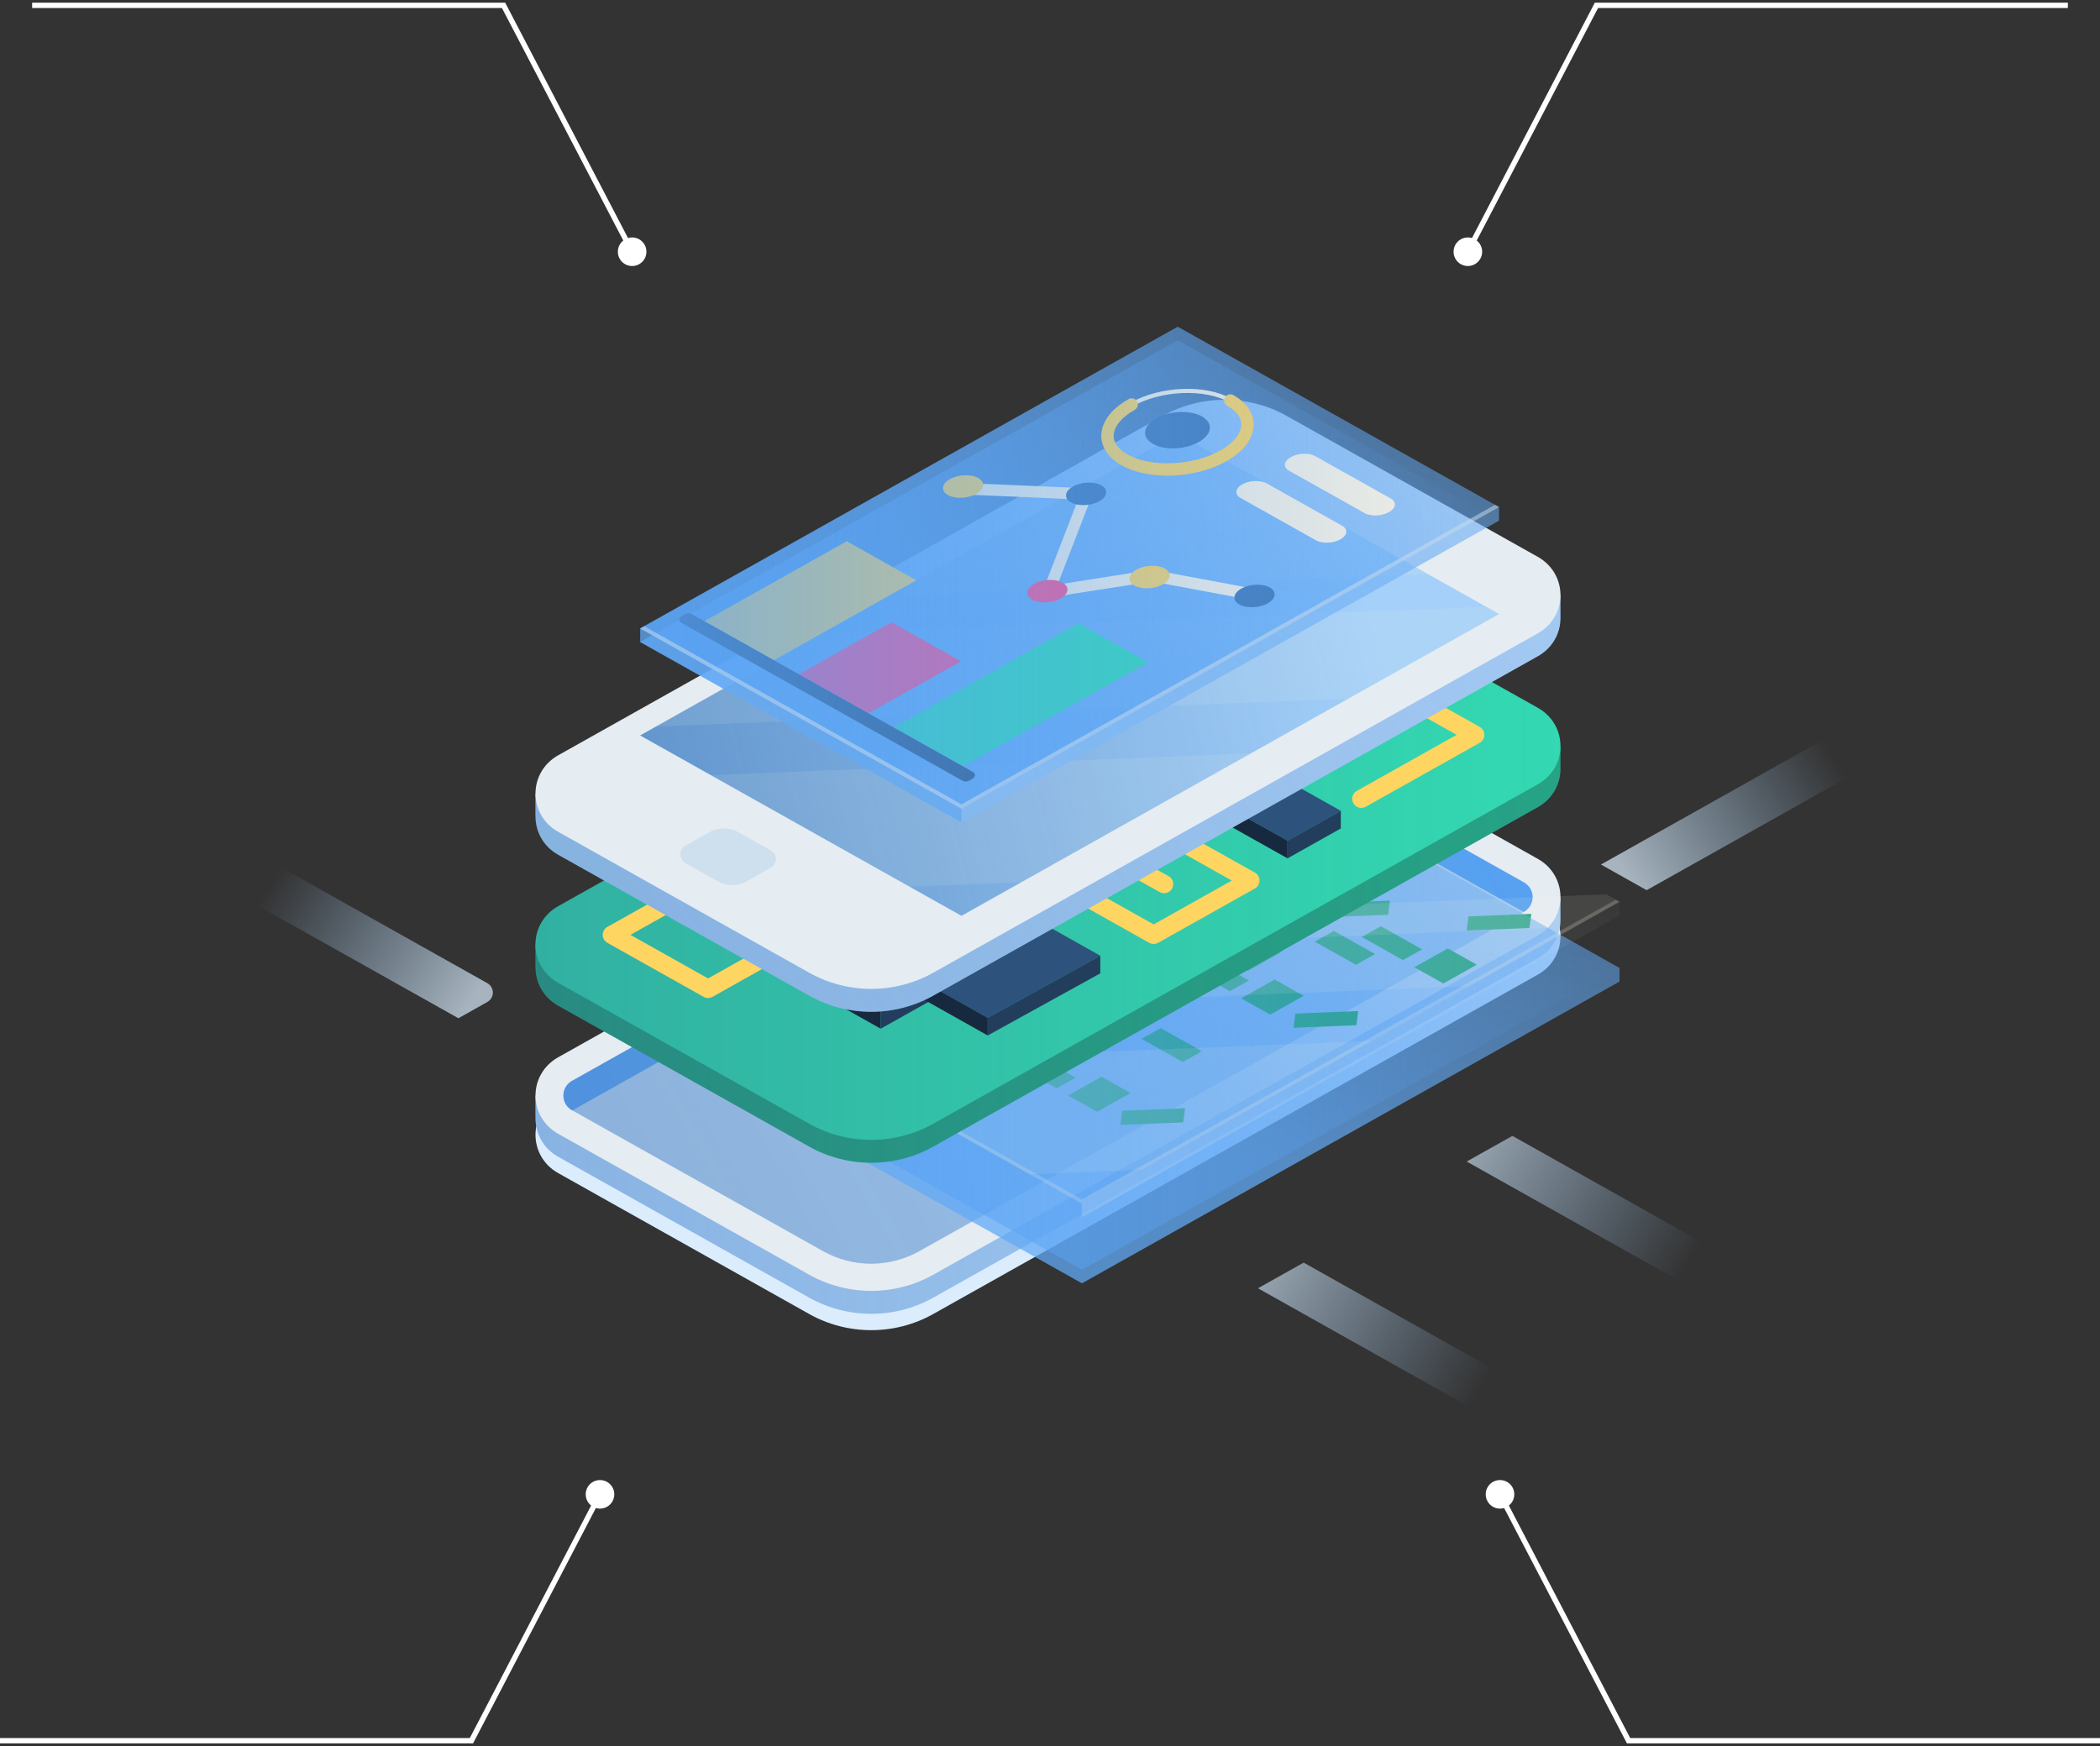 <svg width="392" height="326" viewBox="0 0 392 326" fill="none" xmlns="http://www.w3.org/2000/svg">
<rect x="0" y="0" width="392" height="326" fill="#333333" stroke="none"/>
<path d="M104.202 204.73L217.039 141.377C224.204 137.353 233.033 137.353 240.198 141.377L287.045 167.679C292.704 170.857 292.704 178.8 287.045 181.978L174.209 245.331C167.043 249.354 158.215 249.354 151.049 245.331L104.202 219.028C98.543 215.851 98.543 207.907 104.202 204.73Z" fill="#DBECFD"/>
<path d="M288.337 168.065C287.941 167.736 287.521 167.425 287.045 167.159L240.198 140.856C233.033 136.833 224.204 136.833 217.039 140.856L105.528 203.465L99.958 204.543V208.659L99.968 208.657C99.912 211.493 101.317 214.351 104.202 215.971L151.049 242.274C158.215 246.297 167.043 246.297 174.209 242.274L287.045 178.921C289.875 177.332 291.29 174.552 291.29 171.772V167.493L288.337 168.065Z" fill="#A5CBF4"/>
<path opacity="0.3" d="M288.337 168.065C287.941 167.736 287.521 167.425 287.045 167.159L240.198 140.856C233.033 136.833 224.204 136.833 217.039 140.856L105.528 203.465L99.958 204.543V208.659L99.968 208.657C99.912 211.493 101.317 214.351 104.202 215.971L151.049 242.274C158.215 246.297 167.043 246.297 174.209 242.274L287.045 178.921C289.875 177.332 291.29 174.552 291.29 171.772V167.493L288.337 168.065Z" fill="url(#paint0_linear_1229_3207)"/>
<path d="M104.202 197.394L217.039 134.042C224.204 130.019 233.033 130.019 240.198 134.042L287.045 160.344C292.704 163.522 292.704 171.466 287.045 174.643L174.209 237.996C167.043 242.019 158.215 242.019 151.049 237.996L104.202 211.694C98.543 208.516 98.543 200.572 104.202 197.394Z" fill="#E5ECF2"/>
<path d="M228.618 136.096C231.764 136.096 234.866 136.904 237.59 138.434L284.437 164.736C285.915 165.565 286.075 166.941 286.075 167.493C286.075 168.046 285.915 169.421 284.437 170.251L171.601 233.603C168.877 235.133 165.775 235.941 162.629 235.941C159.483 235.941 156.38 235.134 153.656 233.603L106.81 207.302C105.332 206.472 105.173 205.097 105.173 204.544C105.173 203.991 105.333 202.616 106.81 201.786L219.646 138.434C222.37 136.904 225.473 136.096 228.618 136.096Z" fill="#A5CBF4"/>
<path d="M106.81 207.301L106.838 207.317L219.645 143.981C222.37 142.451 225.473 141.643 228.618 141.643C231.764 141.643 234.866 142.451 237.59 143.981L284.408 170.267L284.437 170.251C285.915 169.421 286.075 168.046 286.075 167.493C286.075 166.941 285.915 165.565 284.437 164.736L237.59 138.434C234.866 136.904 231.764 136.096 228.618 136.096C225.473 136.096 222.37 136.904 219.645 138.434L106.81 201.786C105.332 202.616 105.173 203.991 105.173 204.544C105.173 205.096 105.332 206.471 106.81 207.301Z" fill="#59A3F5"/>
<path opacity="0.2" d="M228.618 136.096C231.764 136.096 234.866 136.904 237.59 138.434L284.437 164.736C285.915 165.565 286.075 166.941 286.075 167.493C286.075 168.046 285.915 169.421 284.437 170.251L171.601 233.603C168.877 235.133 165.775 235.941 162.629 235.941C159.483 235.941 156.38 235.134 153.656 233.603L106.81 207.302C105.332 206.472 105.173 205.097 105.173 204.544C105.173 203.991 105.333 202.616 106.81 201.786L219.646 138.434C222.37 136.904 225.473 136.096 228.618 136.096Z" fill="url(#paint1_linear_1229_3207)"/>
<path opacity="0.75" d="M141.99 203.391V205.927L201.966 239.6L302.312 183.26V180.724L242.337 147.051L141.99 203.391Z" fill="url(#paint2_linear_1229_3207)"/>
<path d="M224.488 158.252L216.795 153.932L220.362 151.929L228.055 156.248L224.488 158.252Z" fill="#26A385"/>
<path d="M242.286 168.244L234.593 163.925L238.16 161.922L245.853 166.241L242.286 168.244Z" fill="#26A385"/>
<path d="M259.112 170.786L247.391 171.258L247.729 168.615L259.449 168.143L259.112 170.786Z" fill="#26A385"/>
<path d="M285.505 173.266L273.784 173.739L274.122 171.096L285.844 170.623L285.505 173.266Z" fill="#26A385"/>
<path d="M232.019 162.628L226.605 159.589L232.857 156.078L238.272 159.118L232.019 162.628Z" fill="#26A385"/>
<path d="M261.888 179.251L254.195 174.931L257.762 172.928L265.455 177.248L261.888 179.251Z" fill="#26A385"/>
<path d="M269.42 183.626L264.006 180.586L270.257 177.076L275.672 180.116L269.42 183.626Z" fill="#26A385"/>
<path d="M243.002 174.454L235.309 170.135L238.877 168.132L246.569 172.451L243.002 174.454Z" fill="#26A385"/>
<path d="M253.107 180.128L245.413 175.808L248.981 173.806L256.674 178.125L253.107 180.128Z" fill="#26A385"/>
<path d="M231.945 173.679L220.223 174.152L220.562 171.509L232.283 171.036L231.945 173.679Z" fill="#26A385"/>
<path d="M232.899 181.268L227.484 178.228L233.737 174.718L239.151 177.757L232.899 181.268Z" fill="#26A385"/>
<path d="M216.021 171.644L208.328 167.324L211.895 165.321L219.588 169.641L216.021 171.644Z" fill="#26A385"/>
<path d="M205.918 166.12L200.503 163.079L206.755 159.569L212.171 162.609L205.918 166.12Z" fill="#26A385"/>
<path d="M192.168 176.399L184.475 172.079L188.043 170.076L195.736 174.396L192.168 176.399Z" fill="#26A385"/>
<path d="M209.965 174.052L202.272 169.733L205.84 167.73L213.533 172.049L209.965 174.052Z" fill="#26A385"/>
<path d="M226.792 176.594L215.071 177.066L215.409 174.424L227.13 173.951L226.792 176.594Z" fill="#26A385"/>
<path d="M253.185 191.412L241.464 191.885L241.802 189.242L253.523 188.77L253.185 191.412Z" fill="#26A385"/>
<path d="M199.7 180.774L194.285 177.734L200.537 174.224L205.952 177.264L199.7 180.774Z" fill="#26A385"/>
<path d="M229.568 185.058L221.875 180.739L225.442 178.736L233.136 183.056L229.568 185.058Z" fill="#26A385"/>
<path d="M237.1 189.434L231.684 186.395L237.937 182.884L243.352 185.924L237.1 189.434Z" fill="#26A385"/>
<path d="M210.682 192.6L202.989 188.281L206.556 186.278L214.249 190.597L210.682 192.6Z" fill="#26A385"/>
<path d="M220.787 198.274L213.094 193.954L216.661 191.952L224.354 196.271L220.787 198.274Z" fill="#26A385"/>
<path d="M199.625 179.487L187.904 179.96L188.242 177.317L199.962 176.844L199.625 179.487Z" fill="#26A385"/>
<path d="M200.579 187.076L195.164 184.036L201.417 180.526L206.831 183.565L200.579 187.076Z" fill="#26A385"/>
<path d="M183.701 177.452L176.008 173.132L179.575 171.13L187.269 175.45L183.701 177.452Z" fill="#26A385"/>
<path d="M173.598 184.266L168.183 181.226L174.435 177.715L179.85 180.755L173.598 184.266Z" fill="#26A385"/>
<path d="M159.848 182.206L152.155 177.887L155.723 175.884L163.415 180.204L159.848 182.206Z" fill="#26A385"/>
<path d="M177.645 192.198L169.952 187.879L173.519 185.876L181.213 190.195L177.645 192.198Z" fill="#26A385"/>
<path d="M194.472 194.74L182.751 195.212L183.089 192.57L194.81 192.097L194.472 194.74Z" fill="#26A385"/>
<path d="M220.865 209.559L209.144 210.031L209.481 207.389L221.202 206.916L220.865 209.559Z" fill="#26A385"/>
<path d="M167.379 186.582L161.965 183.542L168.217 180.031L173.632 183.072L167.379 186.582Z" fill="#26A385"/>
<path d="M197.248 203.204L189.555 198.884L193.122 196.882L200.815 201.202L197.248 203.204Z" fill="#26A385"/>
<path d="M204.78 207.581L199.365 204.541L205.617 201.031L211.032 204.07L204.78 207.581Z" fill="#26A385"/>
<path opacity="0.75" d="M141.99 203.391L242.337 147.051L302.312 180.724L201.966 237.064L141.99 203.391Z" fill="url(#paint3_linear_1229_3207)"/>
<path opacity="0.2" d="M201.966 223.934L142.696 190.657L141.99 191.053L201.966 224.726L302.312 168.386L301.606 167.99L201.966 223.934Z" fill="#F7F1E3"/>
<path opacity="0.1" d="M144.963 189.326L274.19 184.117L302.298 168.336L299.858 166.966L175.887 171.964L144.963 189.326Z" fill="#F7F1E3"/>
<path opacity="0.1" d="M188.325 177.318L289.086 173.257L251.983 152.425L231.167 153.265L188.325 177.318Z" fill="#F7F1E3"/>
<path opacity="0.1" d="M192.262 219.237L213.138 218.395L255.98 194.34L155.159 198.405L192.262 219.237Z" fill="#F7F1E3"/>
<path d="M288.337 139.864C287.941 139.535 287.521 139.224 287.045 138.957L240.198 112.655C233.033 108.632 224.204 108.632 217.039 112.655L105.528 175.264L99.958 176.342V180.458L99.968 180.456C99.912 183.291 101.317 186.15 104.202 187.77L151.049 214.072C158.215 218.096 167.043 218.096 174.209 214.072L287.045 150.72C289.875 149.131 291.29 146.351 291.29 143.571V139.292L288.337 139.864Z" fill="#26A385"/>
<path opacity="0.3" d="M288.337 139.864C287.941 139.535 287.521 139.224 287.045 138.957L240.198 112.655C233.033 108.632 224.204 108.632 217.039 112.655L105.528 175.264L99.958 176.342V180.458L99.968 180.456C99.912 183.291 101.317 186.15 104.202 187.77L151.049 214.072C158.215 218.096 167.043 218.096 174.209 214.072L287.045 150.72C289.875 149.131 291.29 146.351 291.29 143.571V139.292L288.337 139.864Z" fill="url(#paint4_linear_1229_3207)"/>
<path d="M104.202 169.192L217.039 105.84C224.204 101.817 233.033 101.817 240.198 105.84L287.045 132.142C292.704 135.32 292.704 143.264 287.045 146.441L174.209 209.794C167.043 213.817 158.215 213.817 151.049 209.794L104.202 183.492C98.543 180.314 98.543 172.37 104.202 169.192Z" fill="#33D9B2"/>
<path opacity="0.3" d="M104.202 169.192L217.039 105.84C224.204 101.817 233.033 101.817 240.198 105.84L287.045 132.142C292.704 135.32 292.704 143.264 287.045 146.441L174.209 209.794C167.043 213.817 158.215 213.817 151.049 209.794L104.202 183.492C98.543 180.314 98.543 172.37 104.202 169.192Z" fill="url(#paint5_linear_1229_3207)"/>
<path d="M150.14 174.543L132.173 184.63L114.207 174.543L138.046 161.159" stroke="#FFD562" stroke-width="3.402" stroke-miterlimit="10" stroke-linecap="round" stroke-linejoin="round"/>
<path d="M185.559 157.816L215.35 174.543L233.41 164.403L206.221 149.137" stroke="#FFD562" stroke-width="3.402" stroke-miterlimit="10" stroke-linecap="round" stroke-linejoin="round"/>
<path d="M198.818 154.691L217.299 165.067" stroke="#FFD562" stroke-width="3.402" stroke-miterlimit="10" stroke-linecap="round"/>
<path d="M254.117 149.137L275.382 137.198L251.877 124.001" stroke="#FFD562" stroke-width="3.402" stroke-miterlimit="10" stroke-linecap="round" stroke-linejoin="round"/>
<path d="M150.535 169.82L140.591 175.404L164.402 188.773L174.347 183.19L150.535 169.82Z" fill="#2D527B"/>
<path d="M140.591 175.404V178.696L164.402 192.065V188.773L140.591 175.404Z" fill="#17293E"/>
<path d="M164.402 192.065L174.347 186.48V183.19L164.402 188.773V192.065Z" fill="#223E5C"/>
<path d="M226.477 138.015L216.531 143.599L240.344 156.968L250.288 151.385L226.477 138.015Z" fill="#2D527B"/>
<path d="M216.531 143.599V146.891L240.344 160.26V156.968L216.531 143.599Z" fill="#17293E"/>
<path d="M240.344 160.26L250.288 154.675V151.385L240.344 156.968V160.26Z" fill="#223E5C"/>
<path d="M181.576 165.067L160.565 176.665L184.376 190.034L205.388 178.436L181.576 165.067Z" fill="#2D527B"/>
<path d="M160.565 176.665V179.956L184.376 193.326V190.034L160.565 176.665Z" fill="#17293E"/>
<path d="M184.376 193.325L205.388 181.727V178.436L184.376 190.034V193.325Z" fill="#223E5C"/>
<path d="M288.337 111.683C287.941 111.354 287.521 111.044 287.045 110.777L240.198 84.474C233.033 80.451 224.204 80.451 217.039 84.474L105.528 147.083L99.958 148.161V152.278L99.968 152.276C99.912 155.111 101.317 157.97 104.202 159.589L151.049 185.892C158.215 189.915 167.043 189.915 174.209 185.892L287.045 122.54C289.875 120.951 291.29 118.17 291.29 115.39V111.111L288.337 111.683Z" fill="#A5CBF4"/>
<path opacity="0.3" d="M288.337 111.683C287.941 111.354 287.521 111.044 287.045 110.777L240.198 84.474C233.033 80.451 224.204 80.451 217.039 84.474L105.528 147.083L99.958 148.161V152.278L99.968 152.276C99.912 155.111 101.317 157.97 104.202 159.589L151.049 185.892C158.215 189.915 167.043 189.915 174.209 185.892L287.045 122.54C289.875 120.951 291.29 118.17 291.29 115.39V111.111L288.337 111.683Z" fill="url(#paint6_linear_1229_3207)"/>
<path d="M104.202 141.011L217.039 77.659C224.204 73.636 233.033 73.636 240.198 77.659L287.045 103.961C292.704 107.139 292.704 115.083 287.045 118.26L174.209 181.612C167.043 185.636 158.215 185.636 151.049 181.612L104.202 155.31C98.543 152.133 98.543 144.189 104.202 141.011Z" fill="#E5ECF2"/>
<path d="M143.853 162.022L139.331 164.561C137.694 165.48 135.676 165.48 134.038 164.561L127.959 161.147C126.67 160.423 126.67 158.615 127.959 157.891L132.481 155.352C134.119 154.433 136.136 154.433 137.774 155.352L143.853 158.765C145.142 159.489 145.142 161.298 143.853 162.022Z" fill="#CEDFED"/>
<path opacity="0.75" d="M119.5 119.852L219.846 63.512L279.821 97.185L179.475 153.526L119.5 119.852Z" fill="url(#paint7_linear_1229_3207)"/>
<path d="M119.5 137.31L219.846 80.969L279.821 114.642L179.475 170.983L119.5 137.31Z" fill="#A4D0FA"/>
<path opacity="0.75" d="M119.5 137.31L219.846 80.969L279.821 114.642L179.475 170.983L119.5 137.31Z" fill="url(#paint8_linear_1229_3207)"/>
<path opacity="0.1" d="M122.474 135.64L251.7 130.431L279.807 114.65L277.368 113.28L153.397 118.278L122.474 135.64Z" fill="#F7F1E3"/>
<path opacity="0.1" d="M165.835 111.294L266.596 107.232L229.493 86.401L208.677 87.24L165.835 111.294Z" fill="#F7F1E3"/>
<path opacity="0.1" d="M169.771 165.551L190.648 164.709L233.49 140.655L132.668 144.719L169.771 165.551Z" fill="#F7F1E3"/>
<path opacity="0.75" d="M119.5 117.34V119.876L179.475 153.55L279.821 97.209V94.673L219.846 61L119.5 117.34Z" fill="url(#paint9_linear_1229_3207)"/>
<path d="M144.458 123.269L131.473 115.979L158.057 101.053L171.043 108.344L144.458 123.269Z" fill="#FFD562"/>
<path d="M162.1 133.175L149.116 125.884L166.411 116.174L179.395 123.465L162.1 133.175Z" fill="#FF528E"/>
<path d="M179.744 143.08L166.759 135.79L201.329 116.38L214.313 123.671L179.744 143.08Z" fill="#33D9B2"/>
<path d="M179.676 145.765L127.212 116.31C126.589 115.96 126.667 115.349 127.387 114.945L127.903 114.656C128.279 114.445 128.741 114.445 129.116 114.656L181.579 144.111C182.203 144.461 182.124 145.073 181.405 145.476L180.888 145.765C180.513 145.976 180.051 145.976 179.676 145.765Z" fill="#2D527B"/>
<path d="M180.677 91.28L202.803 92.241L195.731 110.498L215.06 107.466L233.555 110.917" stroke="#F7F1E3" stroke-width="2.152" stroke-miterlimit="10" stroke-linecap="round" stroke-linejoin="round"/>
<path d="M182.226 92.215C180.66 93.094 178.292 93.189 176.936 92.428C175.58 91.667 175.75 90.337 177.315 89.457C178.881 88.578 181.249 88.483 182.605 89.244C183.961 90.006 183.792 91.336 182.226 92.215Z" fill="#FFD562"/>
<path d="M205.195 93.584C203.629 94.463 201.26 94.559 199.905 93.797C198.549 93.036 198.719 91.706 200.284 90.827C201.85 89.947 204.219 89.852 205.575 90.614C206.931 91.375 206.76 92.705 205.195 93.584Z" fill="#437AB8"/>
<path d="M197.963 111.752C196.398 112.63 194.029 112.726 192.673 111.965C191.317 111.203 191.487 109.874 193.053 108.995C194.618 108.116 196.987 108.02 198.343 108.782C199.699 109.543 199.529 110.873 197.963 111.752Z" fill="#FF528E"/>
<path d="M217.04 109.112C215.475 109.991 213.106 110.087 211.75 109.325C210.394 108.563 210.564 107.233 212.13 106.354C213.695 105.475 216.064 105.38 217.42 106.14C218.776 106.902 218.606 108.232 217.04 109.112Z" fill="#FFD562"/>
<path d="M236.635 112.647C235.07 113.526 232.701 113.621 231.345 112.86C229.989 112.099 230.159 110.769 231.725 109.889C233.29 109.01 235.659 108.915 237.015 109.676C238.371 110.438 238.202 111.768 236.635 112.647Z" fill="#437AB8"/>
<path d="M228.348 85.119C222.894 88.182 214.644 88.514 209.92 85.862C205.197 83.21 205.789 78.578 211.243 75.516C216.696 72.454 224.947 72.121 229.67 74.773C234.394 77.426 233.802 82.057 228.348 85.119Z" stroke="#F7F1E3" stroke-width="0.769" stroke-miterlimit="10"/>
<path d="M229.671 74.774C234.394 77.426 233.801 82.058 228.348 85.12C222.894 88.183 214.644 88.515 209.92 85.863C205.197 83.211 205.79 78.579 211.243 75.517" stroke="#FFD562" stroke-width="2.307" stroke-miterlimit="10" stroke-linecap="round"/>
<path d="M223.752 82.54C221.229 83.957 217.412 84.111 215.226 82.883C213.04 81.656 213.315 79.513 215.838 78.096C218.362 76.679 222.179 76.525 224.365 77.752C226.55 78.979 226.276 81.123 223.752 82.54Z" fill="#437AB8"/>
<path d="M254.73 95.8L240.636 87.888C239.473 87.235 239.619 86.094 240.962 85.34C242.305 84.586 244.337 84.504 245.5 85.157L259.594 93.069C260.757 93.722 260.611 94.863 259.268 95.617C257.924 96.371 255.893 96.453 254.73 95.8Z" fill="#F7F1E3"/>
<path d="M245.665 100.888L231.573 92.976C230.41 92.323 230.555 91.182 231.898 90.428C233.241 89.674 235.274 89.592 236.437 90.245L250.53 98.157C251.693 98.81 251.547 99.951 250.204 100.705C248.86 101.46 246.828 101.542 245.665 100.888Z" fill="#F7F1E3"/>
<path opacity="0.75" d="M119.5 117.34L219.846 61L279.821 94.673L179.475 151.014L119.5 117.34Z" fill="url(#paint10_linear_1229_3207)"/>
<path opacity="0.5" d="M179.475 150.169L120.253 116.919L119.5 117.341L179.475 151.014L279.821 94.673L279.069 94.251L179.475 150.169Z" fill="#CEDFED"/>
<path opacity="0.2" d="M179.475 153.55V151.014L279.821 94.673V97.209L179.475 153.55Z" fill="url(#paint11_linear_1229_3207)"/>
<path opacity="0.2" d="M201.977 227.262V224.726L302.323 168.386V170.922L201.977 227.262Z" fill="url(#paint12_linear_1229_3207)"/>
<path opacity="0.75" d="M280.388 266.113L234.82 240.529L243.352 235.738L288.92 261.323L280.388 266.113Z" fill="url(#paint13_linear_1229_3207)"/>
<path opacity="0.75" d="M319.352 242.45L273.784 216.865L282.316 212.075L327.884 237.66L319.352 242.45Z" fill="url(#paint14_linear_1229_3207)"/>
<path opacity="0.75" d="M307.372 166.201L352.94 140.617L344.408 135.826L298.839 161.411L307.372 166.201Z" fill="url(#paint15_linear_1229_3207)"/>
<path opacity="0.75" d="M85.568 190.11L40 164.526L48.532 159.735L90.95 183.551C92.35 184.337 92.35 186.302 90.95 187.088L85.568 190.11Z" fill="url(#paint16_linear_1229_3207)"/>
<path d="M271.333 47C271.333 48.473 272.527 49.667 274 49.667C275.473 49.667 276.667 48.473 276.667 47C276.667 45.527 275.473 44.333 274 44.333C272.527 44.333 271.333 45.527 271.333 47ZM298 1V0.5H297.697L297.557 0.769L298 1ZM274.443 47.231L298.443 1.231L297.557 0.769L273.557 46.769L274.443 47.231ZM298 1.5H386V0.5H298V1.5Z" fill="white"/>
<path d="M277.333 279C277.333 277.527 278.527 276.333 280 276.333C281.473 276.333 282.667 277.527 282.667 279C282.667 280.473 281.473 281.667 280 281.667C278.527 281.667 277.333 280.473 277.333 279ZM304 325V325.5H303.697L303.557 325.231L304 325ZM280.443 278.769L304.443 324.769L303.557 325.231L279.557 279.231L280.443 278.769ZM304 324.5H392V325.5H304V324.5Z" fill="white"/>
<path d="M120.667 47C120.667 48.473 119.473 49.667 118 49.667C116.527 49.667 115.333 48.473 115.333 47C115.333 45.527 116.527 44.333 118 44.333C119.473 44.333 120.667 45.527 120.667 47ZM94 1V0.5H94.303L94.443 0.769L94 1ZM117.557 47.231L93.557 1.231L94.443 0.769L118.443 46.769L117.557 47.231ZM94 1.5H6V0.5H94V1.5Z" fill="white"/>
<path d="M114.667 279C114.667 277.527 113.473 276.333 112 276.333C110.527 276.333 109.333 277.527 109.333 279C109.333 280.473 110.527 281.667 112 281.667C113.473 281.667 114.667 280.473 114.667 279ZM88 325V325.5H88.303L88.443 325.231L88 325ZM111.557 278.769L87.557 324.769L88.443 325.231L112.443 279.231L111.557 278.769ZM88 324.5H0V325.5H88V324.5Z" fill="white"/>
<defs>
<linearGradient id="paint0_linear_1229_3207" x1="99.957" y1="191.565" x2="291.29" y2="191.565" gradientUnits="userSpaceOnUse">
<stop stop-color="#437AB8"/>
<stop offset="1" stop-color="#437AB8" stop-opacity="0"/>
</linearGradient>
<linearGradient id="paint1_linear_1229_3207" x1="125.108" y1="224.017" x2="291.489" y2="129.211" gradientUnits="userSpaceOnUse">
<stop stop-color="#2D527B"/>
<stop offset="1" stop-color="#2D527B" stop-opacity="0"/>
</linearGradient>
<linearGradient id="paint2_linear_1229_3207" x1="216.675" y1="210.382" x2="245.171" y2="116.528" gradientUnits="userSpaceOnUse">
<stop stop-color="#62A9F5"/>
<stop offset="1" stop-color="#62A9F5" stop-opacity="0.5"/>
</linearGradient>
<linearGradient id="paint3_linear_1229_3207" x1="141.99" y1="192.058" x2="302.312" y2="192.058" gradientUnits="userSpaceOnUse">
<stop stop-color="#59A3F5"/>
<stop offset="1" stop-color="#59A3F5" stop-opacity="0"/>
</linearGradient>
<linearGradient id="paint4_linear_1229_3207" x1="99.957" y1="163.364" x2="291.29" y2="163.364" gradientUnits="userSpaceOnUse">
<stop stop-color="#2D527B"/>
<stop offset="1" stop-color="#2D527B" stop-opacity="0"/>
</linearGradient>
<linearGradient id="paint5_linear_1229_3207" x1="99.957" y1="157.817" x2="291.29" y2="157.817" gradientUnits="userSpaceOnUse">
<stop stop-color="#2D527B"/>
<stop offset="1" stop-color="#2D527B" stop-opacity="0"/>
</linearGradient>
<linearGradient id="paint6_linear_1229_3207" x1="126.342" y1="177.627" x2="280.19" y2="75.234" gradientUnits="userSpaceOnUse">
<stop stop-color="#437AB8"/>
<stop offset="1" stop-color="#437AB8" stop-opacity="0"/>
</linearGradient>
<linearGradient id="paint7_linear_1229_3207" x1="119.5" y1="108.519" x2="279.821" y2="108.519" gradientUnits="userSpaceOnUse">
<stop stop-color="#59A3F5"/>
<stop offset="1" stop-color="#59A3F5" stop-opacity="0"/>
</linearGradient>
<linearGradient id="paint8_linear_1229_3207" x1="105.412" y1="148.132" x2="254.675" y2="111.028" gradientUnits="userSpaceOnUse">
<stop stop-color="#437AB8"/>
<stop offset="0.051" stop-color="#437AB8" stop-opacity="0.949"/>
<stop offset="1" stop-color="#437AB8" stop-opacity="0"/>
</linearGradient>
<linearGradient id="paint9_linear_1229_3207" x1="194.184" y1="124.331" x2="222.681" y2="30.477" gradientUnits="userSpaceOnUse">
<stop stop-color="#62A9F5"/>
<stop offset="1" stop-color="#62A9F5" stop-opacity="0.5"/>
</linearGradient>
<linearGradient id="paint10_linear_1229_3207" x1="119.5" y1="106.007" x2="279.821" y2="106.007" gradientUnits="userSpaceOnUse">
<stop stop-color="#59A3F5"/>
<stop offset="1" stop-color="#59A3F5" stop-opacity="0"/>
</linearGradient>
<linearGradient id="paint11_linear_1229_3207" x1="193.056" y1="148.372" x2="291.371" y2="79.445" gradientUnits="userSpaceOnUse">
<stop stop-color="#E5ECF2"/>
<stop offset="1" stop-color="#E5ECF2" stop-opacity="0"/>
</linearGradient>
<linearGradient id="paint12_linear_1229_3207" x1="215.558" y1="222.085" x2="313.873" y2="153.157" gradientUnits="userSpaceOnUse">
<stop stop-color="#E5ECF2"/>
<stop offset="1" stop-color="#E5ECF2" stop-opacity="0"/>
</linearGradient>
<linearGradient id="paint13_linear_1229_3207" x1="230.716" y1="234.381" x2="276.076" y2="259.853" gradientUnits="userSpaceOnUse">
<stop stop-color="#CEDFED"/>
<stop offset="0.382" stop-color="#BDD9F2" stop-opacity="0.619"/>
<stop offset="1" stop-color="#A4D0FA" stop-opacity="0"/>
</linearGradient>
<linearGradient id="paint14_linear_1229_3207" x1="269.679" y1="210.718" x2="315.04" y2="236.19" gradientUnits="userSpaceOnUse">
<stop stop-color="#CEDFED"/>
<stop offset="0.382" stop-color="#BDD9F2" stop-opacity="0.619"/>
<stop offset="1" stop-color="#A4D0FA" stop-opacity="0"/>
</linearGradient>
<linearGradient id="paint15_linear_1229_3207" x1="303.948" y1="164.107" x2="341.601" y2="140.348" gradientUnits="userSpaceOnUse">
<stop stop-color="#CEDFED"/>
<stop offset="0.382" stop-color="#BDD9F2" stop-opacity="0.619"/>
<stop offset="1" stop-color="#A4D0FA" stop-opacity="0"/>
</linearGradient>
<linearGradient id="paint16_linear_1229_3207" x1="87.772" y1="187.343" x2="51.089" y2="164.196" gradientUnits="userSpaceOnUse">
<stop stop-color="#CEDFED"/>
<stop offset="0.382" stop-color="#BDD9F2" stop-opacity="0.619"/>
<stop offset="1" stop-color="#A4D0FA" stop-opacity="0"/>
</linearGradient>
</defs>
</svg>
